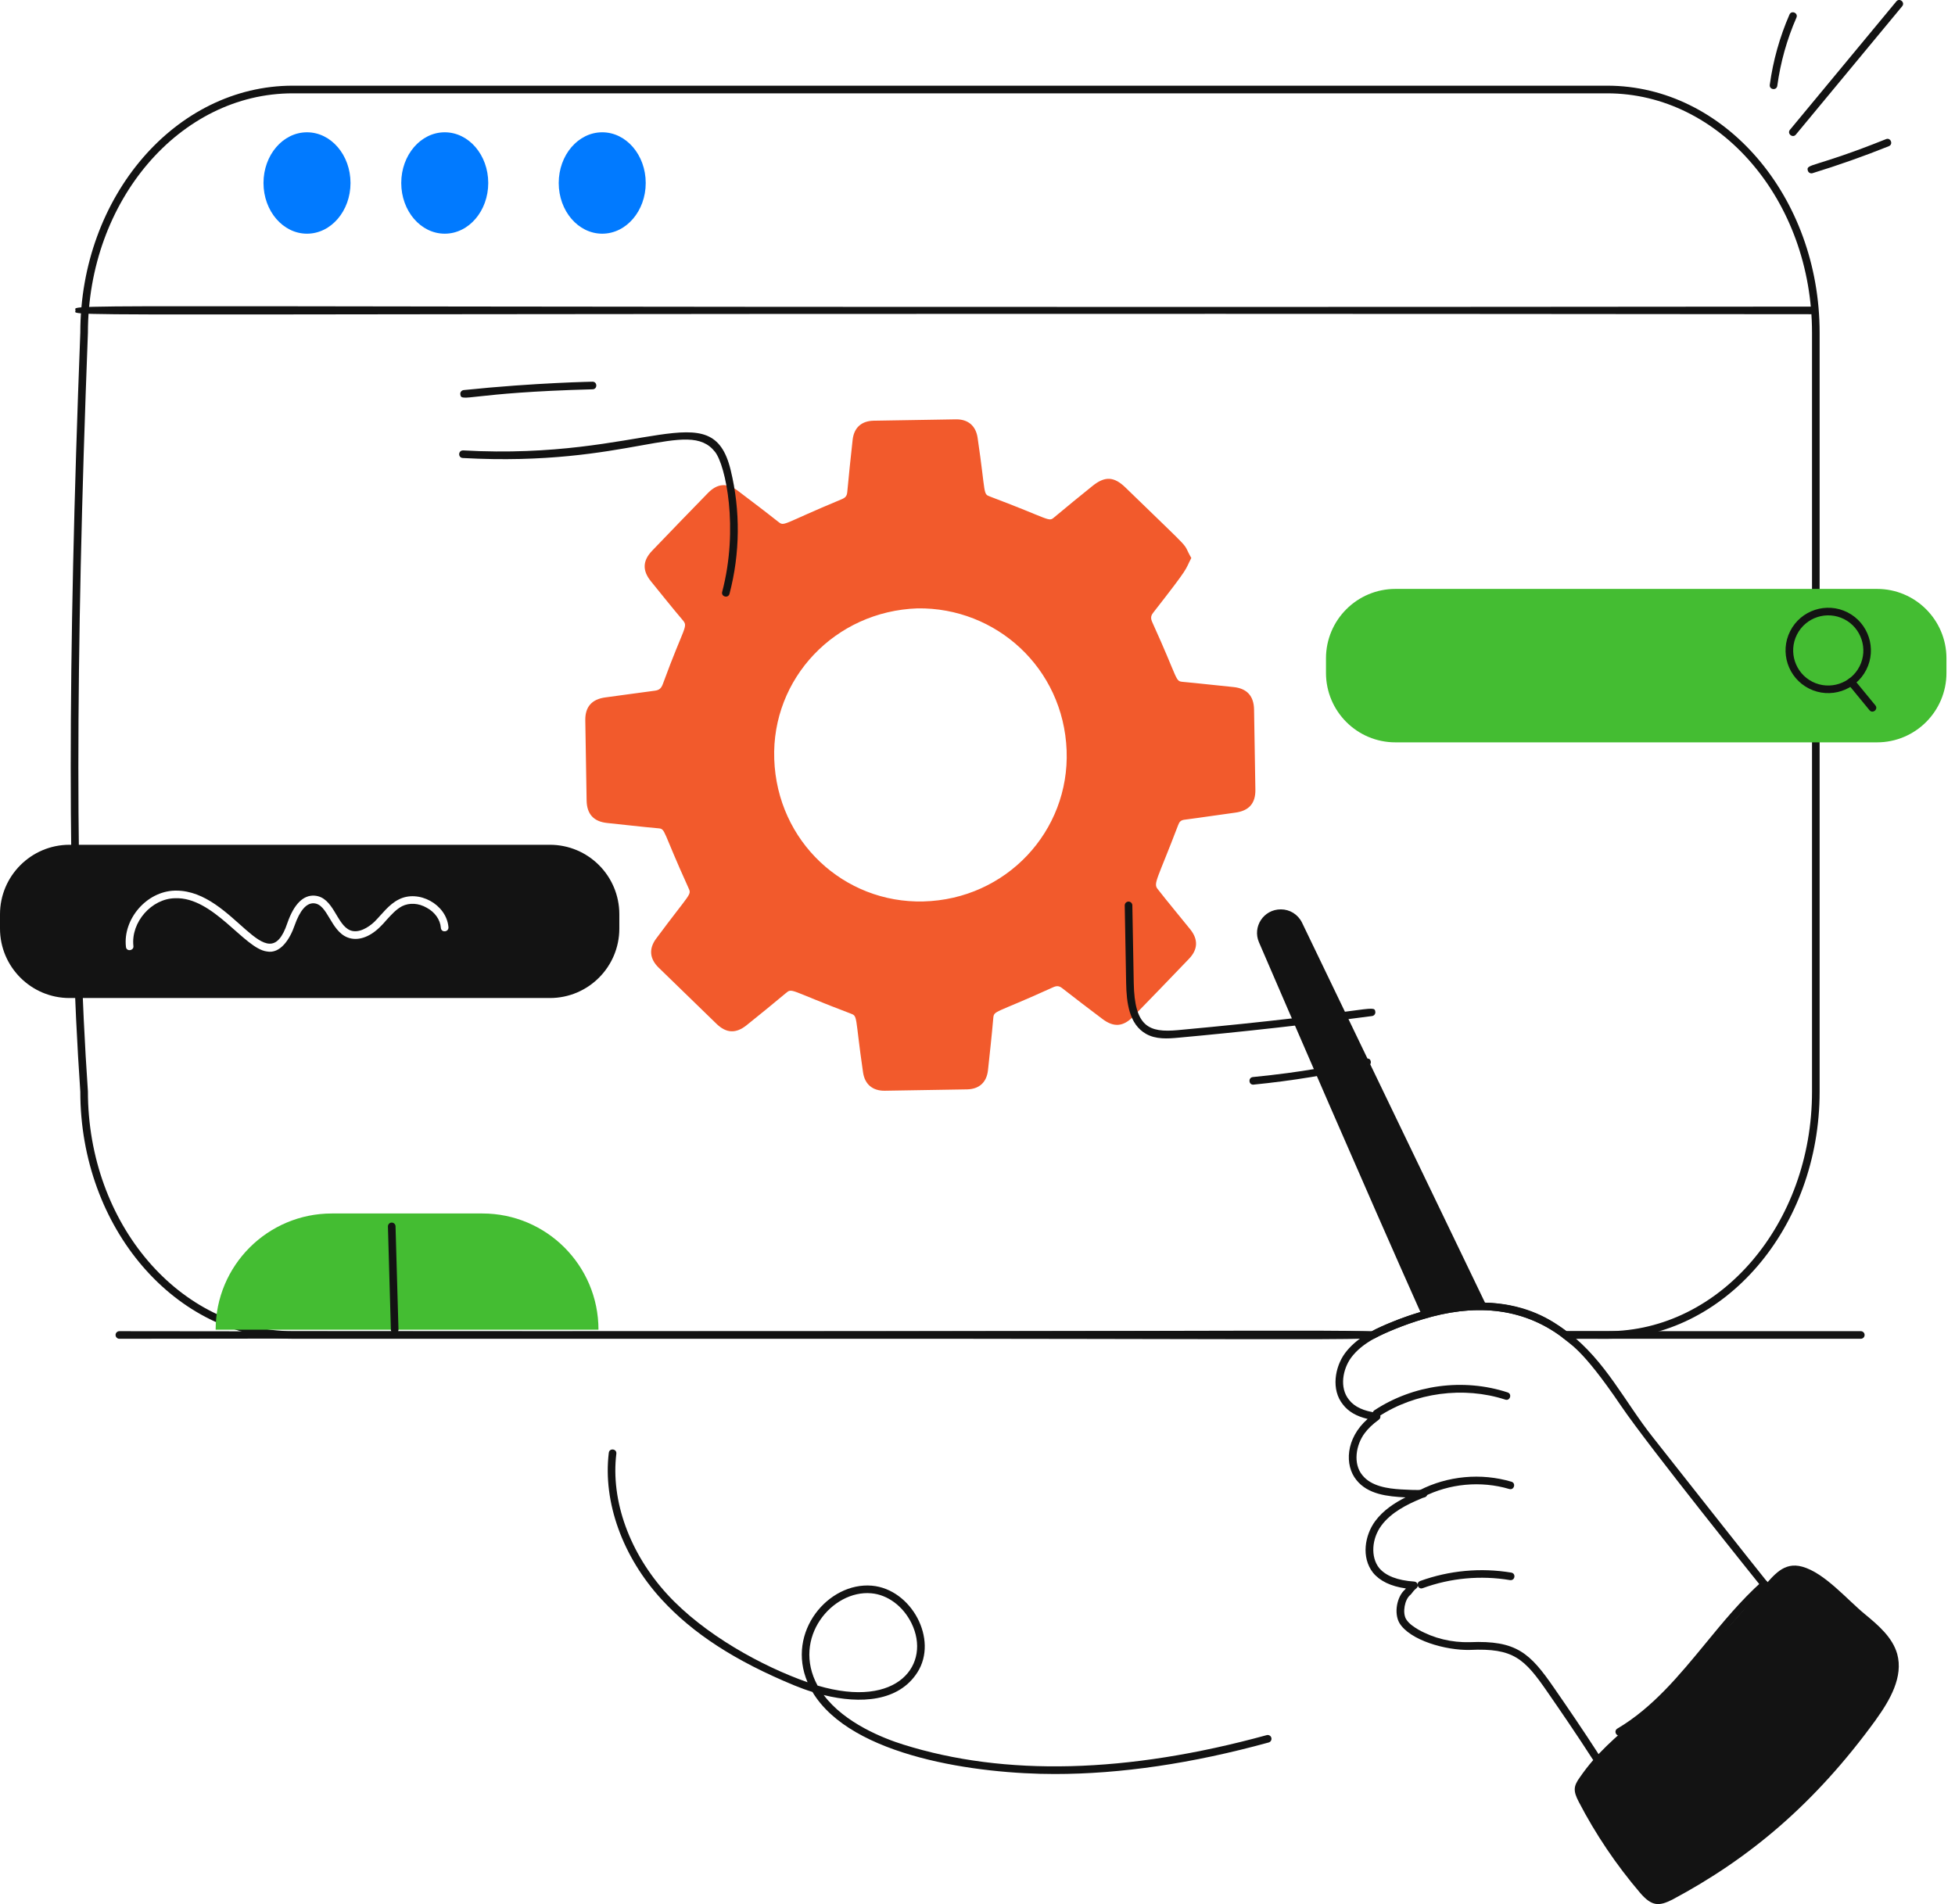 <svg width="154" height="150" viewBox="0 0 154 150" fill="none" xmlns="http://www.w3.org/2000/svg">
    <g clip-path="url(#clip0_86_301)">
        <path
            d="M126.602 105.467C123.178 105.439 123.264 105.532 123.107 105.389C119.809 102.897 115.976 102.743 112.1 103.923C110.652 104.341 108.99 105.04 108.292 105.432C108.249 105.457 108.195 105.467 108.145 105.467H23.06C13.832 105.467 6.326 96.735 6.326 86.002C5.32 71.375 5.32 52.367 6.326 26.205C6.326 15.482 13.832 6.75 23.06 6.75H126.602C135.83 6.75 143.336 15.482 143.336 26.215V86.006C143.336 96.739 135.826 105.467 126.602 105.467ZM123.407 104.872H126.602C135.498 104.872 142.737 96.407 142.737 86.006V26.219C142.737 15.818 135.498 7.353 126.602 7.353H23.06C14.163 7.353 6.925 15.818 6.925 26.219C5.923 52.37 5.923 71.354 6.925 85.981C6.925 96.403 14.163 104.868 23.06 104.868H108.067C108.823 104.458 110.467 103.767 111.929 103.349C115.961 102.126 119.984 102.294 123.407 104.872Z"
            fill="#131313" />
        <path
            d="M24.183 18.41C26.075 18.41 27.61 16.622 27.61 14.416C27.61 12.21 26.075 10.422 24.183 10.422C22.29 10.422 20.756 12.21 20.756 14.416C20.756 16.622 22.29 18.41 24.183 18.41Z"
            fill="#017AFF" />
        <path
            d="M35.033 18.41C36.926 18.41 38.46 16.622 38.46 14.416C38.46 12.21 36.926 10.422 35.033 10.422C33.141 10.422 31.607 12.21 31.607 14.416C31.607 16.622 33.141 18.41 35.033 18.41Z"
            fill="#017AFF" />
        <path
            d="M47.439 18.41C49.331 18.41 50.865 16.622 50.865 14.416C50.865 12.21 49.331 10.422 47.439 10.422C45.546 10.422 44.012 12.21 44.012 14.416C44.012 16.622 45.546 18.41 47.439 18.41Z"
            fill="#017AFF" />
        <path
            d="M5.948 24.454C5.948 23.84 0.959 24.293 142.662 24.154C143.058 24.154 143.058 24.753 142.662 24.753C0.777 24.614 5.948 25.042 5.948 24.454Z"
            fill="#131313" />
        <path
            d="M93.843 43.958C93.283 45.024 93.811 44.461 90.837 48.273C90.634 48.533 90.638 48.726 90.773 49.029C92.888 53.682 92.542 53.657 93.194 53.718C94.514 53.839 95.833 53.996 97.152 54.124C98.211 54.227 98.767 54.816 98.785 55.893C98.821 58 98.857 60.104 98.889 62.211C98.907 63.292 98.379 63.876 97.305 64.019C95.972 64.197 94.645 64.404 93.312 64.575C93.023 64.611 92.905 64.732 92.806 65C91.18 69.268 90.834 69.582 91.183 70.027C92.021 71.101 92.898 72.145 93.754 73.208C94.396 74.003 94.371 74.795 93.661 75.533C92.203 77.055 90.741 78.571 89.272 80.079C88.477 80.896 87.731 80.949 86.833 80.268C85.774 79.466 84.715 78.667 83.67 77.847C83.406 77.64 83.214 77.658 82.918 77.793C78.282 79.908 78.3 79.573 78.24 80.24C78.122 81.598 77.972 82.953 77.826 84.308C77.722 85.264 77.138 85.802 76.175 85.82C74.014 85.859 71.857 85.895 69.696 85.927C68.744 85.941 68.12 85.424 67.984 84.479C67.321 79.922 67.596 80.068 66.972 79.833C62.147 78.007 62.425 77.804 61.894 78.246C60.878 79.099 59.844 79.936 58.81 80.767C57.975 81.438 57.209 81.402 56.449 80.664C54.923 79.188 53.397 77.708 51.878 76.225C51.172 75.536 51.097 74.738 51.685 73.946C54.431 70.241 54.495 70.53 54.224 69.931C52.145 65.36 52.445 65.306 51.853 65.253C50.512 65.135 49.179 64.971 47.842 64.836C46.775 64.729 46.23 64.147 46.209 63.067C46.173 60.96 46.137 58.856 46.105 56.748C46.087 55.675 46.629 55.08 47.692 54.941C48.99 54.773 50.284 54.577 51.582 54.413C51.946 54.367 52.099 54.21 52.224 53.86C53.925 49.218 54.242 49.4 53.761 48.833C52.912 47.834 52.099 46.807 51.272 45.791C50.591 44.949 50.616 44.172 51.372 43.384C52.83 41.865 54.292 40.35 55.765 38.841C56.51 38.075 57.28 38.021 58.122 38.663C59.181 39.465 60.24 40.264 61.281 41.088C61.812 41.505 61.52 41.316 66.301 39.33C66.587 39.212 66.712 39.08 66.74 38.77C66.865 37.394 67.015 36.021 67.164 34.652C67.268 33.7 67.853 33.161 68.819 33.143C70.98 33.104 73.137 33.068 75.298 33.036C76.25 33.022 76.867 33.535 77.009 34.488C77.68 39.055 77.402 38.898 78.018 39.13C82.822 40.941 82.579 41.145 83.053 40.745C84.041 39.915 85.046 39.102 86.052 38.289C87.033 37.493 87.757 37.533 88.659 38.41C94.385 43.976 92.991 42.489 93.843 43.958ZM72.27 47.927C65.799 48.151 60.767 53.429 60.989 59.804C61.213 66.29 66.483 71.172 72.738 71.015C79.249 70.851 84.269 65.488 84.02 59.109C83.766 52.627 78.468 47.838 72.27 47.927Z"
            fill="#F25A2C" />
        <path
            d="M56.888 46.626C58.204 41.63 57.166 36.666 56.324 35.597C54.192 32.887 49.535 36.802 36.453 36.082C36.071 36.06 36.071 35.483 36.485 35.483C50.933 36.292 56.075 30.894 57.558 37.037C58.336 40.232 58.3 43.598 57.465 46.779C57.366 47.16 56.784 47.011 56.888 46.626Z"
            fill="#131313" />
        <path
            d="M90.277 81.449C88.944 80.696 88.737 79.003 88.709 77.441L88.598 71.333C88.594 71.165 88.726 71.03 88.89 71.026C88.894 71.026 88.894 71.026 88.897 71.026C89.061 71.026 89.193 71.158 89.197 71.318L89.308 77.43C89.368 80.9 90.506 81.363 92.784 81.153C108.021 79.751 108.249 79.067 108.338 79.709C108.359 79.873 108.245 80.022 108.078 80.044C103.028 80.711 97.901 81.285 92.838 81.748C91.971 81.83 91.051 81.887 90.277 81.449Z"
            fill="#131313" />
        <path
            d="M98.721 85.449C98.343 85.449 98.315 84.889 98.693 84.85C106.812 84.044 107.814 82.9 107.978 83.613C108.013 83.773 107.914 83.933 107.753 83.969C104.801 84.65 101.77 85.146 98.753 85.445C98.743 85.449 98.732 85.449 98.721 85.449Z"
            fill="#131313" />
        <path
            d="M36.26 31.058C36.242 30.894 36.363 30.747 36.527 30.73C42.272 30.134 46.829 30.07 46.675 30.07C47.064 30.07 47.075 30.658 46.683 30.669C36.916 30.926 36.331 31.746 36.26 31.058Z"
            fill="#131313" />
        <path
            d="M146.58 105.468H123.307C122.911 105.468 122.911 104.869 123.307 104.869H146.58C146.745 104.869 146.88 105.004 146.88 105.168C146.88 105.336 146.745 105.468 146.58 105.468Z"
            fill="#131313" />
        <path
            d="M9.403 105.468C9.239 105.468 9.103 105.332 9.103 105.168C9.103 105.004 9.239 104.869 9.403 104.869C111.497 105.008 108.441 104.534 108.441 105.168C108.441 105.778 111.658 105.332 9.403 105.468Z"
            fill="#131313" />
        <path
            d="M47.143 104.751H16.987C16.987 99.695 21.084 95.597 26.14 95.597H37.993C43.046 95.594 47.143 99.695 47.143 104.751Z"
            fill="#44BD32" />
        <path
            d="M31.09 105.044C30.929 105.044 30.794 104.915 30.79 104.751L30.558 96.621C30.555 96.457 30.683 96.318 30.851 96.315C30.854 96.315 30.858 96.315 30.858 96.315C31.018 96.315 31.154 96.443 31.157 96.607L31.389 104.737C31.393 104.901 31.264 105.04 31.097 105.044C31.093 105.044 31.09 105.044 31.09 105.044Z"
            fill="#131313" />
        <path
            d="M117.124 102.928C115.434 102.843 113.711 103.121 112.011 103.634C107.578 93.715 101.267 79.091 99.17 74.228C98.65 73.012 99.53 71.639 100.896 71.639C101.591 71.639 102.237 72.024 102.561 72.68L117.124 102.928Z"
            fill="#131313" />
        <path
            d="M125.461 138.598C124.205 136.647 122.904 134.75 121.909 133.313C120.087 130.667 119.221 129.819 115.797 129.979C113.875 130.029 111.044 129.212 110.235 127.858C109.793 127.091 110.024 125.775 110.691 125.208C110.709 125.183 110.727 125.162 110.745 125.137C109.561 124.969 108.691 124.552 108.152 123.892C107.204 122.673 107.521 120.929 108.324 119.838C108.951 118.986 109.85 118.398 110.716 117.963C109.308 117.891 107.75 117.734 106.847 116.593C105.91 115.449 105.981 113.324 107.732 111.783C106.851 111.576 106.213 111.202 105.788 110.649C104.836 109.476 105.154 107.693 105.942 106.613C106.776 105.49 108.013 104.837 109.301 104.295C118.935 100.227 123.043 104.812 123.514 104.948C126.477 107.212 127.982 110.435 130.207 113.238C131.487 114.864 138.326 123.536 139.264 124.688C139.506 124.998 139.042 125.369 138.793 125.058C138.686 124.923 129.911 114.015 127.703 110.767C124.498 106.035 123.61 105.903 123.054 105.343C119.798 102.883 115.926 102.758 112.103 103.921C110.656 104.338 108.994 105.037 108.295 105.429C107.471 105.875 106.862 106.374 106.427 106.962C105.774 107.861 105.492 109.326 106.263 110.271C106.691 110.831 107.414 111.166 108.477 111.302C108.744 111.334 108.837 111.68 108.616 111.84C108.106 112.215 107.764 112.546 107.493 112.913C106.815 113.819 106.562 115.299 107.315 116.212C108.01 117.089 109.308 117.271 110.36 117.335C110.88 117.367 111.497 117.396 112.128 117.371C112.499 117.378 112.549 117.866 112.221 117.959C112.103 117.991 112.014 118.02 111.918 118.07C110.87 118.505 109.589 119.132 108.812 120.184C108.045 121.229 107.963 122.659 108.627 123.511C109.14 124.138 110.074 124.506 111.404 124.595C111.683 124.613 111.782 124.969 111.565 125.133C111.412 125.247 111.272 125.426 111.158 125.583C111.141 125.604 111.123 125.625 111.101 125.64C110.648 126 110.463 127.034 110.755 127.544C110.977 127.915 111.376 128.171 111.729 128.382C112.931 129.063 114.353 129.409 115.78 129.369C119.456 129.212 120.522 130.225 122.408 132.96C123.407 134.401 124.712 136.308 125.97 138.262C126.06 138.401 126.02 138.587 125.881 138.676C125.742 138.776 125.553 138.74 125.461 138.598Z"
            fill="#131313" />
        <path
            d="M108.27 111.098C111.344 109.08 115.266 108.552 118.757 109.693C119.139 109.815 118.942 110.392 118.572 110.26C115.291 109.194 111.472 109.704 108.598 111.597C108.263 111.815 107.942 111.316 108.27 111.098Z"
            fill="#131313" />
        <path
            d="M111.822 117.399C114.032 116.265 116.671 116.019 119.06 116.729C119.442 116.843 119.263 117.421 118.889 117.303C116.65 116.64 114.171 116.871 112.096 117.934C111.736 118.112 111.472 117.581 111.822 117.399Z"
            fill="#131313" />
        <path
            d="M111.864 124.552C114.157 123.717 116.646 123.489 119.046 123.889C119.431 123.953 119.349 124.534 118.946 124.48C116.639 124.092 114.261 124.313 112.068 125.115C111.693 125.247 111.497 124.691 111.864 124.552Z"
            fill="#131313" />
        <path
            d="M124.366 141.953C125.689 144.506 127.322 146.92 129.194 149.116C130.125 150.197 130.684 150.179 131.74 149.648C137.791 146.417 142.933 142.131 147.743 135.517C147.757 135.495 147.771 135.488 147.775 135.467C148.88 133.937 149.943 132.094 149.447 130.296C149.073 128.984 147.957 128.036 146.905 127.166C145.518 126.035 143.731 123.907 141.966 123.422C140.501 123.015 139.72 124.106 138.828 125.112C129.693 135.859 127.158 136.105 124.448 140.017C123.959 140.701 123.899 141.065 124.366 141.953Z"
            fill="#131313" />
        <path
            d="M127.404 136.176C130.178 134.539 132.289 131.972 134.332 129.487C135.716 127.8 137.149 126.056 138.796 124.587C139.089 124.323 139.492 124.769 139.196 125.033C135.167 128.634 132.46 133.89 127.711 136.693C127.365 136.896 127.065 136.379 127.404 136.176Z"
            fill="#131313" />
        <path
            d="M147.857 58.482H109.921C106.901 58.482 104.451 56.032 104.451 53.012V51.864C104.451 48.843 106.901 46.394 109.921 46.394H147.857C150.877 46.394 153.327 48.843 153.327 51.864V53.012C153.327 56.036 150.877 58.482 147.857 58.482Z"
            fill="#44BD32" />
        <path
            d="M142.498 54.242C140.843 53.404 140.176 51.378 141.014 49.724C141.852 48.062 143.881 47.406 145.532 48.24C147.187 49.078 147.853 51.104 147.015 52.758C146.177 54.416 144.149 55.08 142.498 54.242ZM141.549 49.995C140.861 51.357 141.41 53.022 142.769 53.71C144.127 54.395 145.796 53.849 146.484 52.491C147.172 51.132 146.623 49.467 145.265 48.775C143.895 48.087 142.237 48.633 141.549 49.995Z"
            fill="#131313" />
        <path
            d="M147.265 55.95L145.586 53.907C145.332 53.6 145.796 53.222 146.049 53.525L147.729 55.569C147.978 55.875 147.518 56.253 147.265 55.95Z"
            fill="#131313" />
        <path
            d="M43.313 66.551H5.473C2.457 66.551 3.05176e-05 69.008 3.05176e-05 72.024V73.151C3.05176e-05 76.171 2.457 78.624 5.473 78.624H43.313C46.344 78.624 48.786 76.168 48.786 73.151V72.024C48.786 69.008 46.344 66.551 43.313 66.551ZM34.727 73.09C34.68 72.456 34.26 71.857 33.614 71.511C32.969 71.14 32.249 71.104 31.674 71.389C31.197 71.643 30.837 72.049 30.441 72.481C30.273 72.673 30.106 72.866 29.927 73.033C29.089 73.861 28.141 74.16 27.363 73.846C26.03 73.311 25.823 71.233 24.728 71.161C24.14 71.126 23.627 71.714 23.206 72.909C22.842 73.975 22.079 75.169 21.013 74.955C19.237 74.72 16.802 70.641 13.789 70.762C11.956 70.787 10.302 72.634 10.508 74.524C10.565 74.891 9.952 75.002 9.92 74.584C9.674 72.427 11.528 70.216 13.778 70.163H13.885C18.431 70.163 21.034 77.53 22.642 72.702C23.156 71.229 23.887 70.498 24.775 70.559C26.29 70.666 26.497 72.851 27.588 73.29C28.223 73.543 28.989 73.097 29.503 72.609C30.095 72.017 30.616 71.258 31.407 70.862C32.965 70.056 35.169 71.233 35.326 73.04C35.354 73.44 34.755 73.497 34.727 73.09Z"
            fill="#131313" />
        <path
            d="M83.078 139.756C77.081 139.756 67.061 138.422 63.998 133.291C63.51 133.141 63.032 132.963 62.568 132.774C57.911 130.849 54.592 128.699 52.12 126.006C49.04 122.651 47.485 118.329 47.956 114.45C48.006 114.054 48.598 114.132 48.551 114.521C48.098 118.23 49.599 122.369 52.563 125.6C55.476 128.777 60.029 131.269 63.613 132.528C61.919 128.559 65.257 124.626 68.68 124.919C71.789 125.19 73.936 129.151 72.26 131.758C70.787 134.054 67.785 134.25 64.886 133.534C66.551 135.759 69.607 136.95 71.14 137.431C79.159 139.952 88.798 139.706 99.78 136.693C99.944 136.65 100.105 136.743 100.147 136.903C100.19 137.064 100.098 137.228 99.937 137.271C93.907 138.929 88.273 139.756 83.078 139.756ZM64.401 132.788C70.816 134.682 73.355 131.038 71.8 127.875C71.14 126.534 69.924 125.628 68.63 125.518C65.57 125.24 62.347 129.019 64.401 132.788Z"
            fill="#131313" />
        <path
            d="M139.41 6.679C139.67 4.771 140.194 2.91 140.961 1.148C141.118 0.784 141.667 1.023 141.51 1.387C140.761 3.099 140.255 4.906 140.002 6.757C139.948 7.153 139.356 7.074 139.41 6.679Z"
            fill="#131313" />
        <path
            d="M141 10.223L149.38 0.11C149.629 -0.193 150.093 0.185 149.84 0.492L141.464 10.604C141.214 10.907 140.747 10.529 141 10.223Z"
            fill="#131313" />
        <path
            d="M142.408 13.446C142.237 12.883 142.911 13.229 148.567 10.961C148.927 10.811 149.158 11.367 148.788 11.517C146.826 12.305 144.805 13.018 142.779 13.642C142.63 13.692 142.458 13.607 142.408 13.446Z"
            fill="#131313" />
    </g>
    <defs>
        <clipPath id="clip0_86_301">
            <rect width="153.327" height="150" fill="white" />
        </clipPath>
    </defs>
</svg>
    